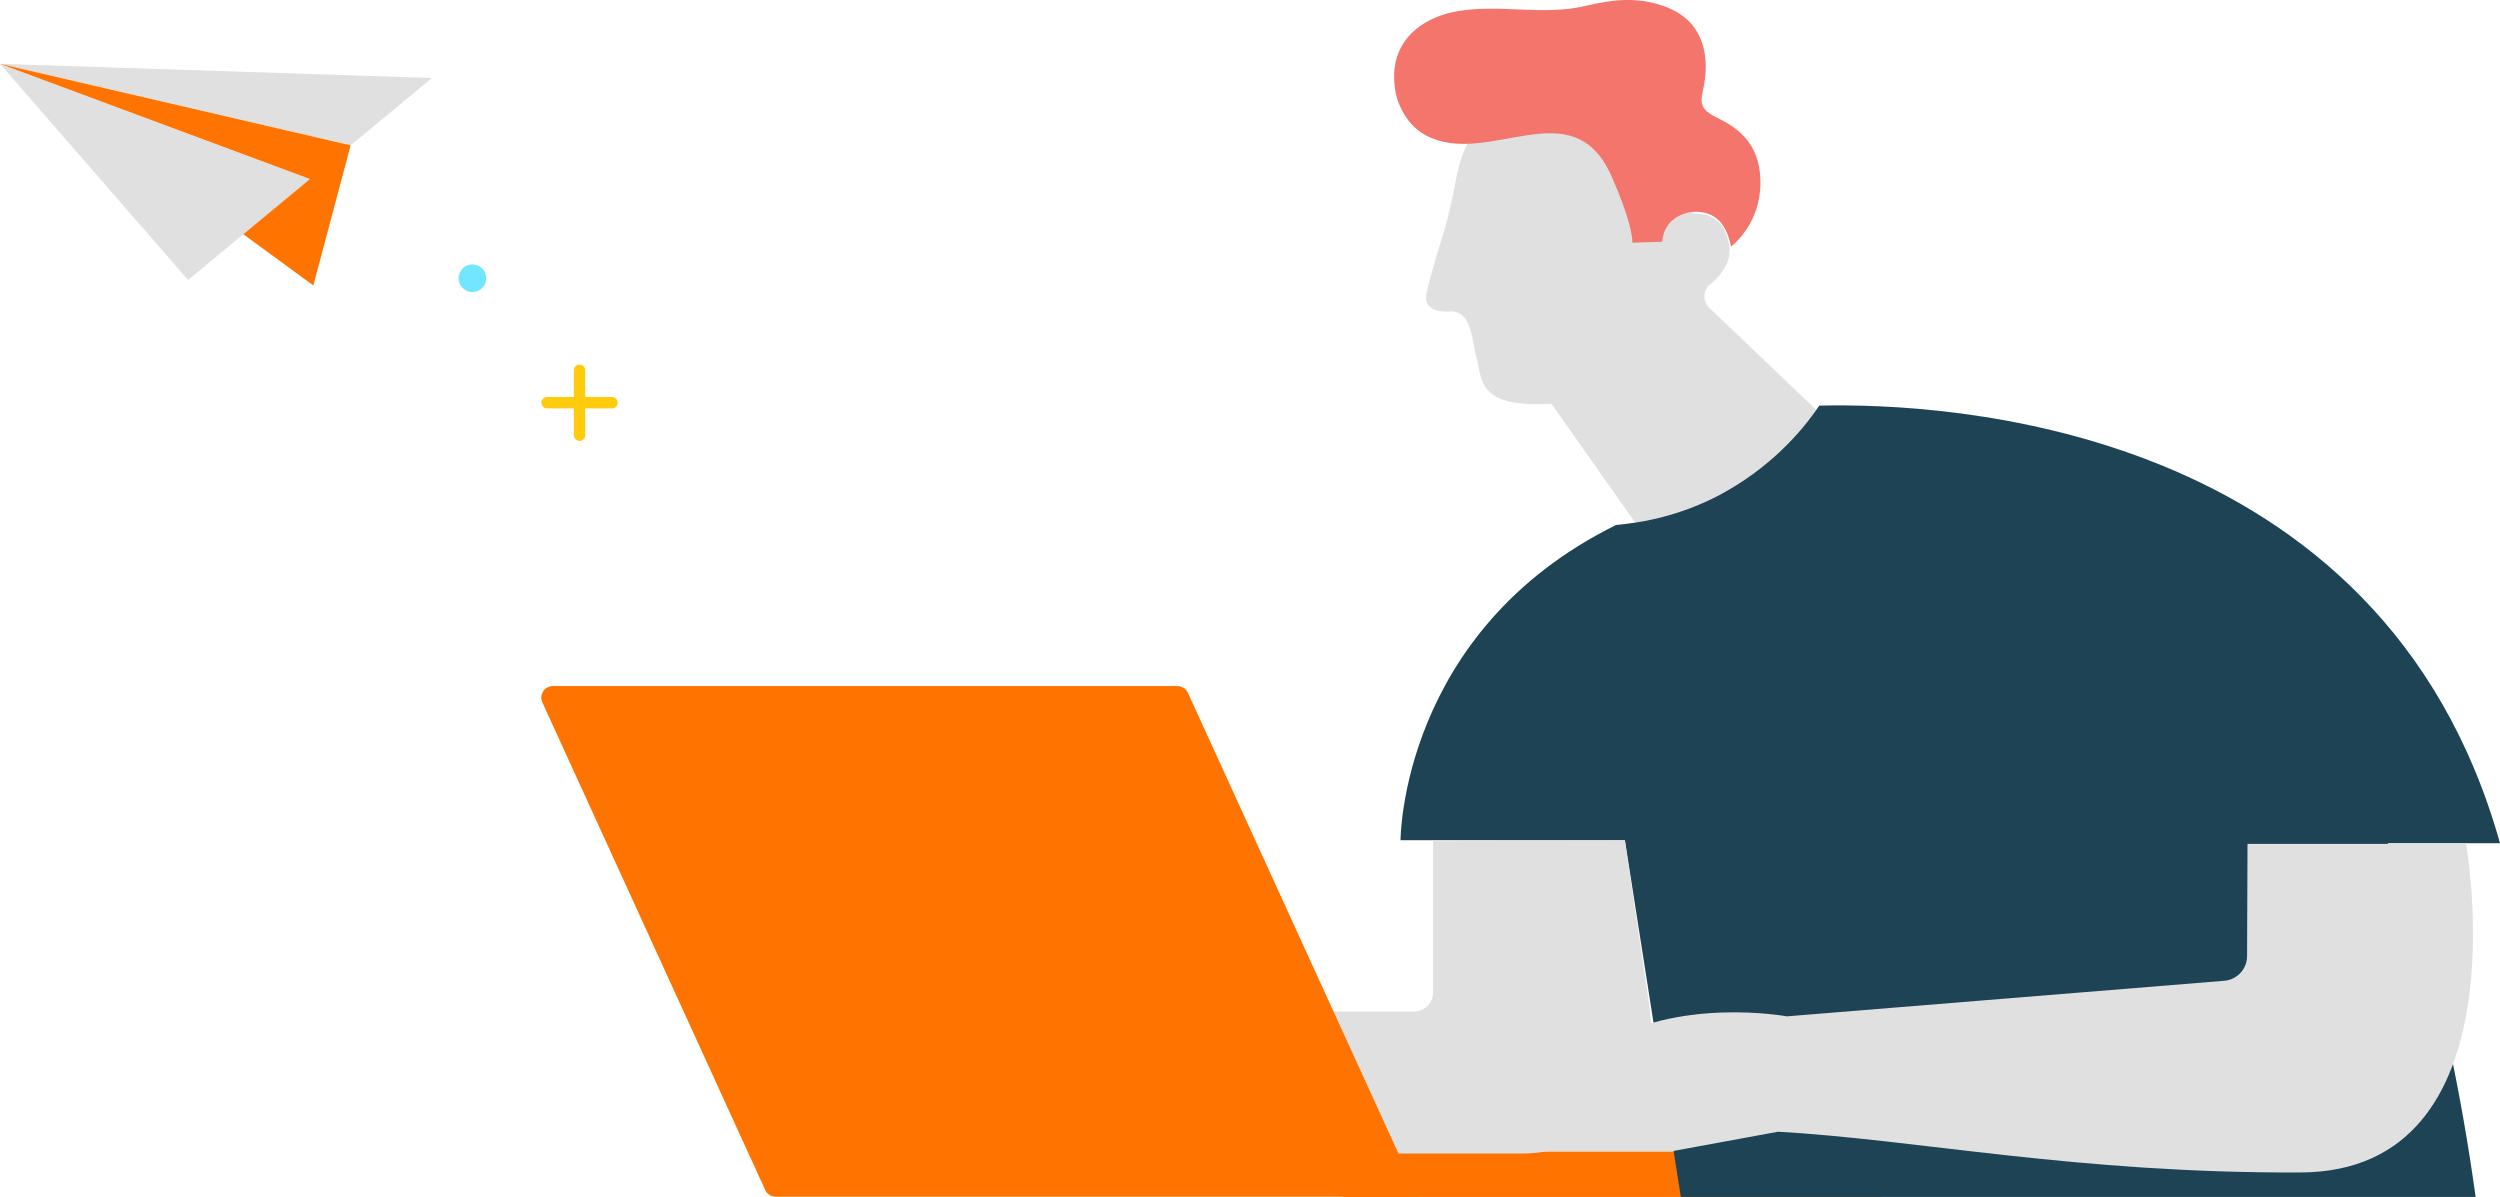 <?xml version="1.0" encoding="utf-8"?>
<!-- Generator: Adobe Illustrator 16.0.0, SVG Export Plug-In . SVG Version: 6.00 Build 0)  -->
<!DOCTYPE svg PUBLIC "-//W3C//DTD SVG 1.1//EN" "http://www.w3.org/Graphics/SVG/1.1/DTD/svg11.dtd">
<svg version="1.1" id="Layer_1" xmlns:x="http://ns.adobe.com/Extensibility/1.0/" xmlns:i="http://ns.adobe.com/AdobeIllustrator/10.0/" xmlns:graph="http://ns.adobe.com/Graphs/1.0/"
	 xmlns="http://www.w3.org/2000/svg" xmlns:xlink="http://www.w3.org/1999/xlink" xmlns:a="http://ns.adobe.com/AdobeSVGViewerExtensions/3.0/"
	 x="0px" y="0px" width="315.654px" height="151.125px" viewBox="0 0 315.654 151.125"
	 style="enable-background:new 0 0 315.654 151.125;" xml:space="preserve">
<g>
	<path style="fill:#E0E0E0;" d="M206.858,66.549c15.363-1.37,23.643-13.672,23.643-13.672l-14.555-13.891
		c0,0-1.43-1.117-0.313-2.858c0,0,3.191-2.172,2.704-5.081c-0.685-4.077-3.419-4.037-4.269-4.081
		c-0.745-0.039-1.631-1.104-2.127-1.566c-0.699-0.654-1.342-1.522-2.146-2.063c-0.127-0.083-0.255-0.16-0.389-0.225
		c-2.648-1.303-5.031-2.9-7.52-4.477c-2.183-1.383-4.531-2.498-7.18-2.335c-5.016,0.306-9.099-3.59-10.996,7.007
		c-0.617,3.447-1.553,6.479-1.553,6.479S180.734,34.2,180.127,37c-0.607,2.803,3.086,2.313,3.086,2.313
		c2.711-0.003,2.602,3.844,3.266,6.042c0.663,2.196-0.183,6.268,9.4,5.61L206.858,66.549z"/>
	<path style="fill:#F3756C;" d="M176.09,8.557c-0.084,0.676-0.09,1.39-0.008,2.152c0.197,2.565,1.701,5.211,4.003,6.411
		c7.87,4.103,18.481-5.954,23.372,5.101c2.418,5.468,2.652,7.683,2.652,8.418l3.76-0.112c0.209-2.85,2.678-3.815,4.31-3.786
		c2.161,0.041,3.761,1.215,4.382,4.396c0.391-0.303,3.714-3.014,3.714-8.066c0-5.367-3.363-7.157-5.678-8.313
		c-2.313-1.156-1.786-2.207-1.472-3.891c0.315-1.682,1.262-7.885-5.047-10.096c-3.429-1.198-6.465-0.838-9.901-0.023
		c-5.381,1.273-10.702-0.247-16.06,0.652C179.917,2.106,176.596,4.553,176.09,8.557"/>
	<rect x="169.535" y="145.375" style="fill:rgb(255, 115, 0);" width="67.968" height="5.75"/>
	<path style="fill:#1D4354;" d="M212.223,151.125h100.353c-1.647-11.919-4.989-30.483-11.087-44.664h14.165
		c-14.9-53.133-70.28-55.629-85.948-55.244c-1.449,2.183-5.236,7.137-11.728,10.803c-1.075,0.629-2.181,1.164-3.3,1.635
		c-0.227,0.098-0.455,0.191-0.688,0.284c-0.271,0.106-0.542,0.22-0.813,0.316c-2.711,1.01-5.767,1.741-9.179,2.03L204,66.311
		c-27.184,13.446-27.167,39.773-27.167,39.773h28.331L212.223,151.125z"/>
	<path style="fill:#E0E0E0;" d="M192.291,145.643h-27.915v-17.93h14.158c1.333,0,2.412-1.081,2.412-2.412v-19.088l24.221-0.043
		l3.105,20.951C209.717,136.88,202.157,145.643,192.291,145.643"/>
	<path style="fill:rgb(255, 115, 0);" d="M179.061,151.098H97.946c-0.574,0-1.095-0.335-1.334-0.856L68.483,88.7
		c-0.444-0.973,0.266-2.078,1.334-2.078h78.834c0.574,0,1.096,0.336,1.333,0.855L179.061,151.098z"/>
	<path style="fill:#E0E0E0;" d="M311.364,106.551h-27.589l-0.056,14.172c-0.005,1.635-1.266,2.988-2.896,3.113l-55.221,4.49
		c0,0-13.87-2.584-23.952,3.891c0,0-9.299,7.063-9.355,13.158H211l13.5-2.482c17.678,1.001,37.63,5.257,65.965,5.146
		C318.801,147.934,311.364,106.551,311.364,106.551z"/>
</g>
<g>
	<polygon style="fill:#E0E0E0;" points="0,8.06 44.267,18.353 54.531,9.849 	"/>
	<polygon style="fill:#E0E0E0;" points="0,8.06 23.747,35.353 30.723,29.575 39.136,22.602 	"/>
	<polygon style="fill:rgb(255, 115, 0);" points="0,8.06 44.267,18.353 44.269,18.355 39.562,36.04 30.723,29.575 39.136,22.602 	"/>
</g>
<path style="fill:#FFCC0D;" d="M77.268,50.128h-3.381v-3.38c0-0.4-0.322-0.721-0.72-0.721c-0.396,0-0.716,0.32-0.716,0.721v3.38
	h-3.383c-0.398,0-0.719,0.322-0.719,0.721c0,0.397,0.321,0.717,0.719,0.717h3.383v3.381c0,0.398,0.321,0.722,0.716,0.722
	c0.398,0,0.72-0.323,0.72-0.722v-3.381h3.381c0.396,0,0.718-0.319,0.718-0.717C77.985,50.451,77.664,50.128,77.268,50.128"/>
<path style="fill:#73E6FF;" d="M61.397,35.127c0,0.965-0.782,1.75-1.748,1.75c-0.965,0-1.75-0.785-1.75-1.75
	c0-0.966,0.785-1.748,1.75-1.748C60.616,33.379,61.397,34.162,61.397,35.127"/>
</svg>
